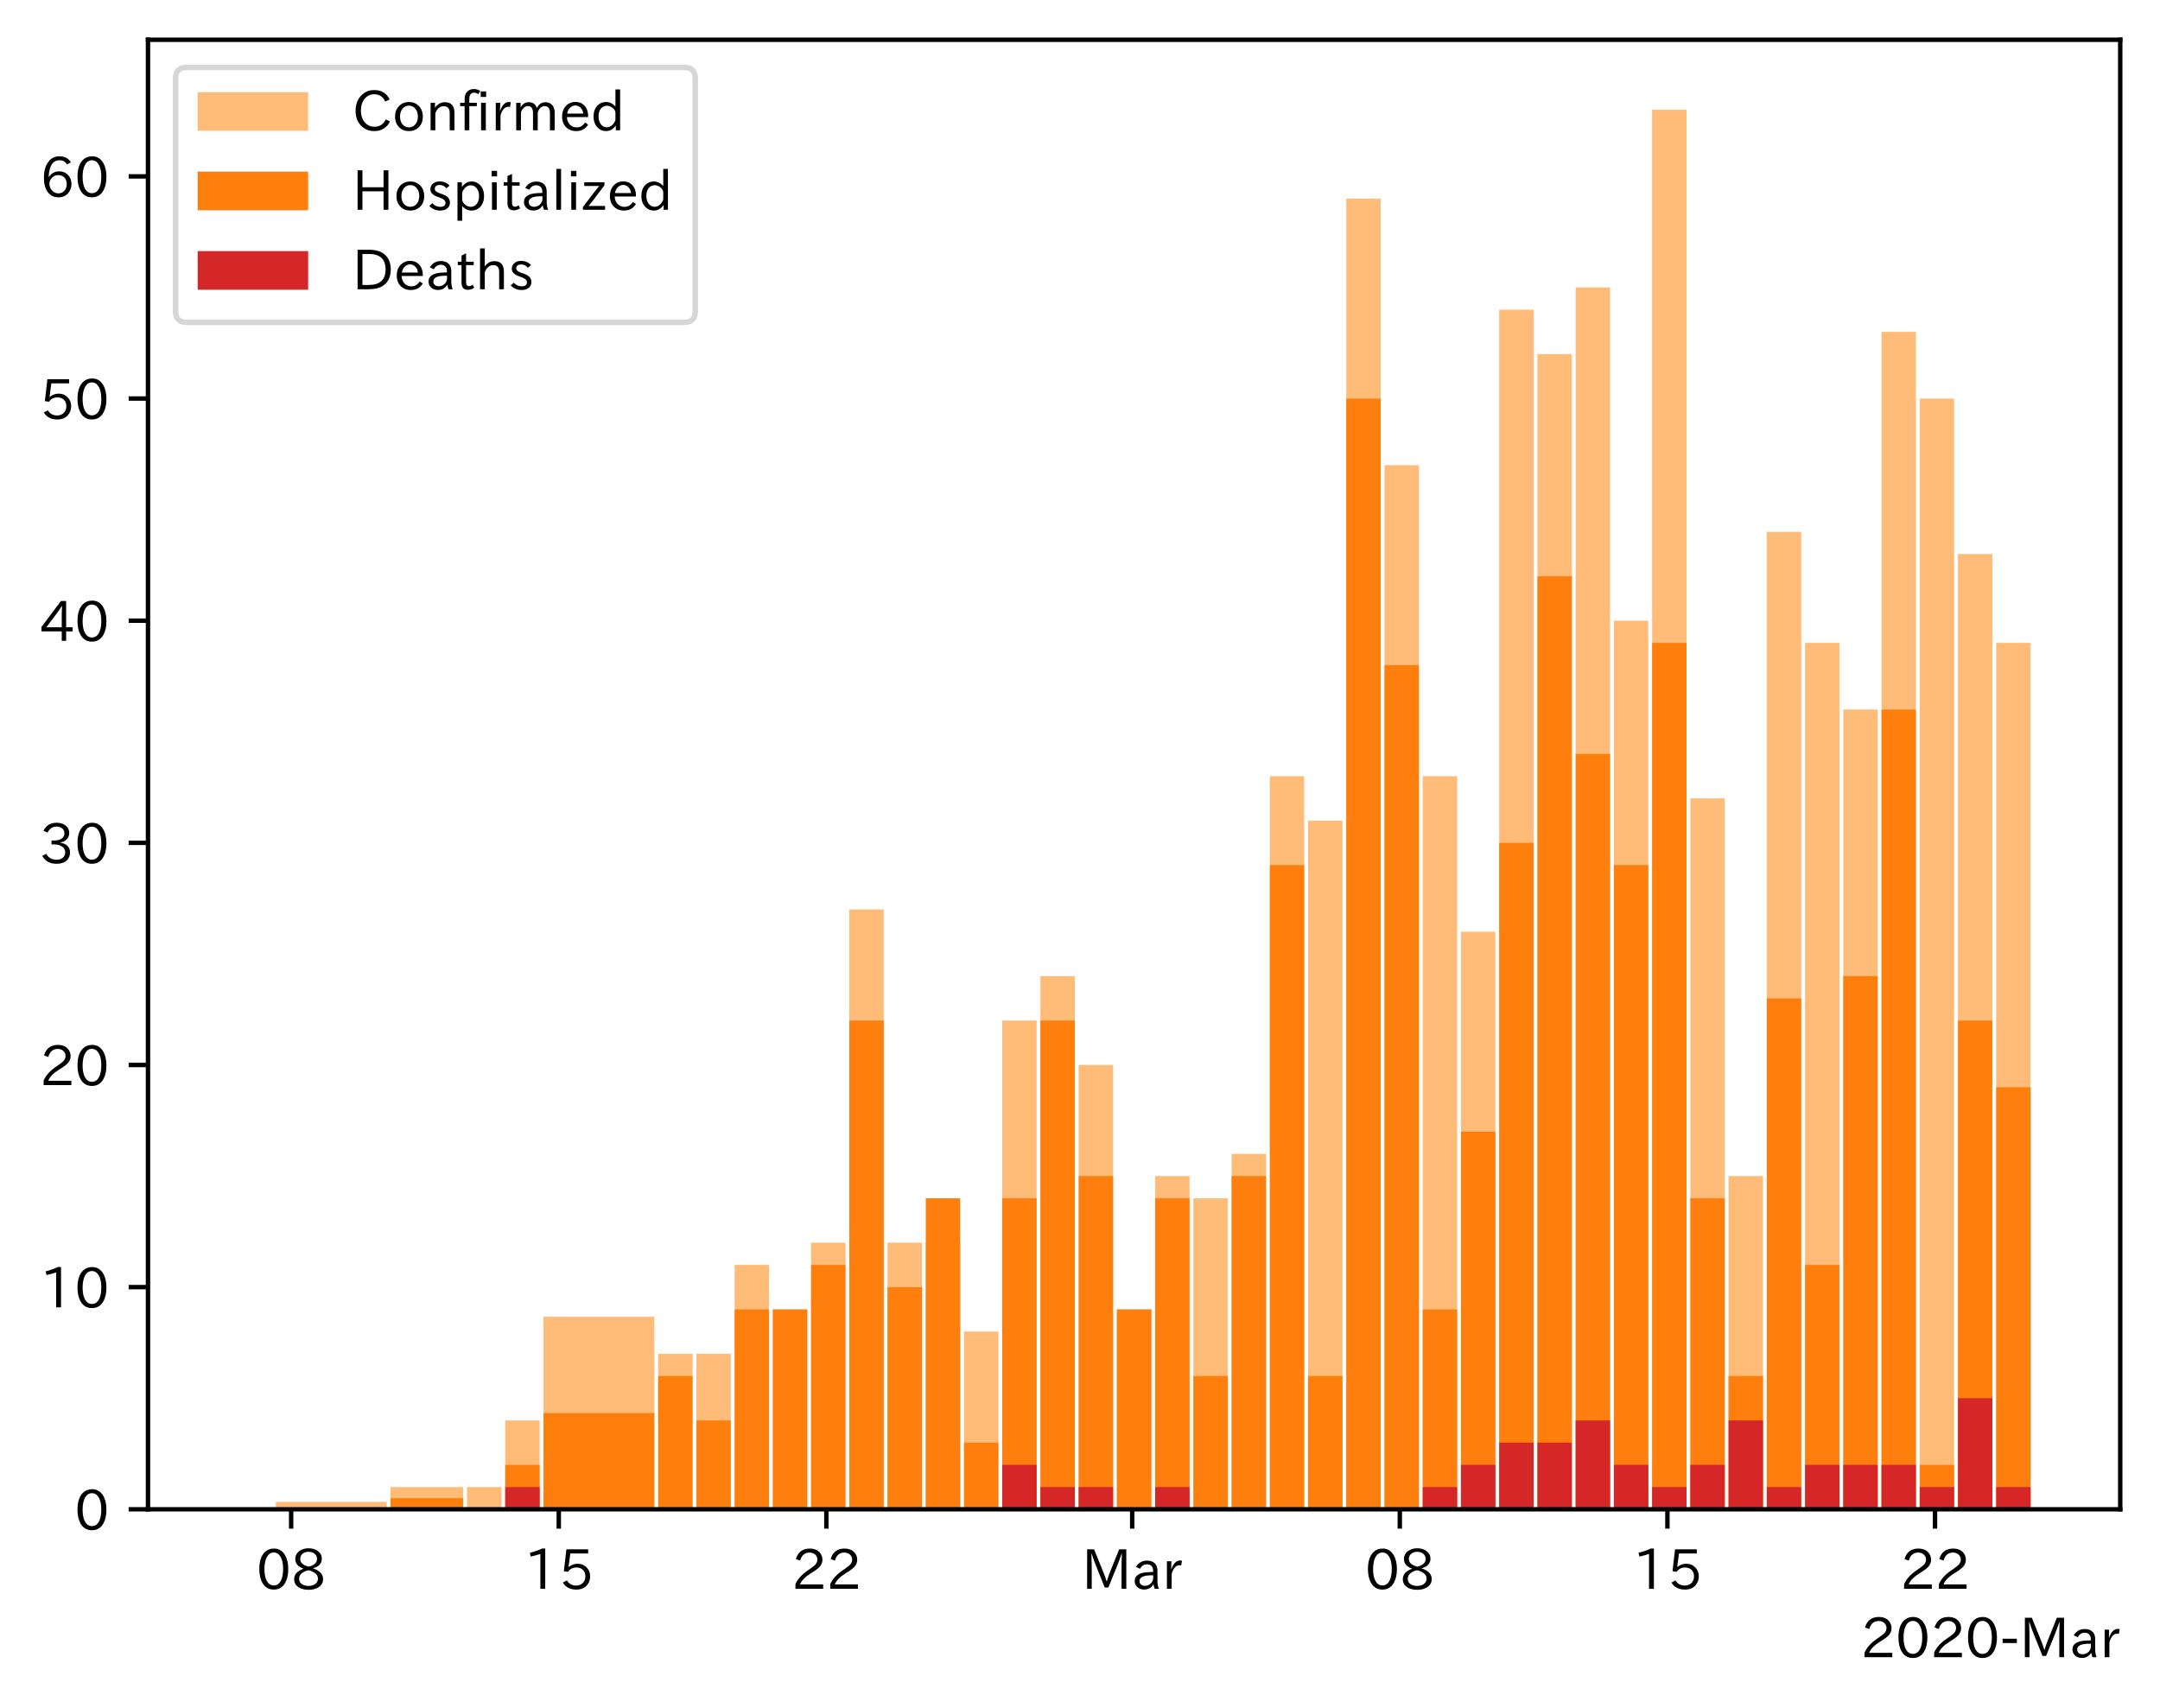 <?xml version="1.0" encoding="utf-8" standalone="no"?>
<!DOCTYPE svg PUBLIC "-//W3C//DTD SVG 1.1//EN"
  "http://www.w3.org/Graphics/SVG/1.1/DTD/svg11.dtd">
<!-- Created with matplotlib (https://matplotlib.org/) -->
<svg height="309.293pt" version="1.1" viewBox="0 0 391.117 309.293" width="391.117pt" xmlns="http://www.w3.org/2000/svg" xmlns:xlink="http://www.w3.org/1999/xlink">
 <defs>
  <style type="text/css">
*{stroke-linecap:butt;stroke-linejoin:round;}
  </style>
 </defs>
 <g id="figure_1">
  <g id="patch_1">
   <path d="M 0 309.293 
L 391.117 309.293 
L 391.117 0 
L 0 0 
z
" style="fill:#ffffff;"/>
  </g>
  <g id="axes_1">
   <g id="patch_2">
    <path d="M 26.797 273.312 
L 383.917 273.312 
L 383.917 7.2 
L 26.797 7.2 
z
" style="fill:#ffffff;"/>
   </g>
   <g id="patch_3">
    <path clip-path="url(#pd55770646f)" d="z
" style="fill:#ffbb78;"/>
   </g>
   <g id="patch_4">
    <path clip-path="url(#pd55770646f)" d="M 49.26 273.312 
L 43.03 273.312 
L 43.03 273.312 
L 49.26 273.312 
z
" style="fill:#ffbb78;"/>
   </g>
   <g id="patch_5">
    <path clip-path="url(#pd55770646f)" d="M 70.026 273.312 
L 49.952 273.312 
L 49.952 271.971 
L 70.026 271.971 
z
" style="fill:#ffbb78;"/>
   </g>
   <g id="patch_6">
    <path clip-path="url(#pd55770646f)" d="M 83.871 273.312 
L 70.719 273.312 
L 70.719 269.289 
L 83.871 269.289 
z
" style="fill:#ffbb78;"/>
   </g>
   <g id="patch_7">
    <path clip-path="url(#pd55770646f)" d="M 90.793 273.312 
L 84.563 273.312 
L 84.563 269.289 
L 90.793 269.289 
z
" style="fill:#ffbb78;"/>
   </g>
   <g id="patch_8">
    <path clip-path="url(#pd55770646f)" d="M 97.716 273.312 
L 91.486 273.312 
L 91.486 257.221 
L 97.716 257.221 
z
" style="fill:#ffbb78;"/>
   </g>
   <g id="patch_9">
    <path clip-path="url(#pd55770646f)" d="M 118.482 273.312 
L 98.408 273.312 
L 98.408 238.447 
L 118.482 238.447 
z
" style="fill:#ffbb78;"/>
   </g>
   <g id="patch_10">
    <path clip-path="url(#pd55770646f)" d="M 125.405 273.312 
L 119.175 273.312 
L 119.175 245.152 
L 125.405 245.152 
z
" style="fill:#ffbb78;"/>
   </g>
   <g id="patch_11">
    <path clip-path="url(#pd55770646f)" d="M 132.327 273.312 
L 126.097 273.312 
L 126.097 245.152 
L 132.327 245.152 
z
" style="fill:#ffbb78;"/>
   </g>
   <g id="patch_12">
    <path clip-path="url(#pd55770646f)" d="M 139.249 273.312 
L 133.019 273.312 
L 133.019 229.061 
L 139.249 229.061 
z
" style="fill:#ffbb78;"/>
   </g>
   <g id="patch_13">
    <path clip-path="url(#pd55770646f)" d="M 146.171 273.312 
L 139.941 273.312 
L 139.941 237.106 
L 146.171 237.106 
z
" style="fill:#ffbb78;"/>
   </g>
   <g id="patch_14">
    <path clip-path="url(#pd55770646f)" d="M 153.094 273.312 
L 146.864 273.312 
L 146.864 225.038 
L 153.094 225.038 
z
" style="fill:#ffbb78;"/>
   </g>
   <g id="patch_15">
    <path clip-path="url(#pd55770646f)" d="M 160.016 273.312 
L 153.786 273.312 
L 153.786 164.695 
L 160.016 164.695 
z
" style="fill:#ffbb78;"/>
   </g>
   <g id="patch_16">
    <path clip-path="url(#pd55770646f)" d="M 166.938 273.312 
L 160.708 273.312 
L 160.708 225.038 
L 166.938 225.038 
z
" style="fill:#ffbb78;"/>
   </g>
   <g id="patch_17">
    <path clip-path="url(#pd55770646f)" d="M 173.861 273.312 
L 167.63 273.312 
L 167.63 225.038 
L 173.861 225.038 
z
" style="fill:#ffbb78;"/>
   </g>
   <g id="patch_18">
    <path clip-path="url(#pd55770646f)" d="M 180.783 273.312 
L 174.553 273.312 
L 174.553 241.129 
L 180.783 241.129 
z
" style="fill:#ffbb78;"/>
   </g>
   <g id="patch_19">
    <path clip-path="url(#pd55770646f)" d="M 187.705 273.312 
L 181.475 273.312 
L 181.475 184.809 
L 187.705 184.809 
z
" style="fill:#ffbb78;"/>
   </g>
   <g id="patch_20">
    <path clip-path="url(#pd55770646f)" d="M 194.627 273.312 
L 188.397 273.312 
L 188.397 176.763 
L 194.627 176.763 
z
" style="fill:#ffbb78;"/>
   </g>
   <g id="patch_21">
    <path clip-path="url(#pd55770646f)" d="M 201.55 273.312 
L 195.32 273.312 
L 195.32 192.855 
L 201.55 192.855 
z
" style="fill:#ffbb78;"/>
   </g>
   <g id="patch_22">
    <path clip-path="url(#pd55770646f)" d="M 208.472 273.312 
L 202.242 273.312 
L 202.242 237.106 
L 208.472 237.106 
z
" style="fill:#ffbb78;"/>
   </g>
   <g id="patch_23">
    <path clip-path="url(#pd55770646f)" d="M 215.394 273.312 
L 209.164 273.312 
L 209.164 212.969 
L 215.394 212.969 
z
" style="fill:#ffbb78;"/>
   </g>
   <g id="patch_24">
    <path clip-path="url(#pd55770646f)" d="M 222.316 273.312 
L 216.086 273.312 
L 216.086 216.992 
L 222.316 216.992 
z
" style="fill:#ffbb78;"/>
   </g>
   <g id="patch_25">
    <path clip-path="url(#pd55770646f)" d="M 229.239 273.312 
L 223.009 273.312 
L 223.009 208.946 
L 229.239 208.946 
z
" style="fill:#ffbb78;"/>
   </g>
   <g id="patch_26">
    <path clip-path="url(#pd55770646f)" d="M 236.161 273.312 
L 229.931 273.312 
L 229.931 140.558 
L 236.161 140.558 
z
" style="fill:#ffbb78;"/>
   </g>
   <g id="patch_27">
    <path clip-path="url(#pd55770646f)" d="M 243.083 273.312 
L 236.853 273.312 
L 236.853 148.603 
L 243.083 148.603 
z
" style="fill:#ffbb78;"/>
   </g>
   <g id="patch_28">
    <path clip-path="url(#pd55770646f)" d="M 250.006 273.312 
L 243.775 273.312 
L 243.775 35.963 
L 250.006 35.963 
z
" style="fill:#ffbb78;"/>
   </g>
   <g id="patch_29">
    <path clip-path="url(#pd55770646f)" d="M 256.928 273.312 
L 250.698 273.312 
L 250.698 84.238 
L 256.928 84.238 
z
" style="fill:#ffbb78;"/>
   </g>
   <g id="patch_30">
    <path clip-path="url(#pd55770646f)" d="M 263.85 273.312 
L 257.62 273.312 
L 257.62 140.558 
L 263.85 140.558 
z
" style="fill:#ffbb78;"/>
   </g>
   <g id="patch_31">
    <path clip-path="url(#pd55770646f)" d="M 270.772 273.312 
L 264.542 273.312 
L 264.542 168.718 
L 270.772 168.718 
z
" style="fill:#ffbb78;"/>
   </g>
   <g id="patch_32">
    <path clip-path="url(#pd55770646f)" d="M 277.695 273.312 
L 271.465 273.312 
L 271.465 56.078 
L 277.695 56.078 
z
" style="fill:#ffbb78;"/>
   </g>
   <g id="patch_33">
    <path clip-path="url(#pd55770646f)" d="M 284.617 273.312 
L 278.387 273.312 
L 278.387 64.123 
L 284.617 64.123 
z
" style="fill:#ffbb78;"/>
   </g>
   <g id="patch_34">
    <path clip-path="url(#pd55770646f)" d="M 291.539 273.312 
L 285.309 273.312 
L 285.309 52.055 
L 291.539 52.055 
z
" style="fill:#ffbb78;"/>
   </g>
   <g id="patch_35">
    <path clip-path="url(#pd55770646f)" d="M 298.461 273.312 
L 292.231 273.312 
L 292.231 112.398 
L 298.461 112.398 
z
" style="fill:#ffbb78;"/>
   </g>
   <g id="patch_36">
    <path clip-path="url(#pd55770646f)" d="M 305.384 273.312 
L 299.154 273.312 
L 299.154 19.872 
L 305.384 19.872 
z
" style="fill:#ffbb78;"/>
   </g>
   <g id="patch_37">
    <path clip-path="url(#pd55770646f)" d="M 312.306 273.312 
L 306.076 273.312 
L 306.076 144.581 
L 312.306 144.581 
z
" style="fill:#ffbb78;"/>
   </g>
   <g id="patch_38">
    <path clip-path="url(#pd55770646f)" d="M 319.228 273.312 
L 312.998 273.312 
L 312.998 212.969 
L 319.228 212.969 
z
" style="fill:#ffbb78;"/>
   </g>
   <g id="patch_39">
    <path clip-path="url(#pd55770646f)" d="M 326.151 273.312 
L 319.92 273.312 
L 319.92 96.306 
L 326.151 96.306 
z
" style="fill:#ffbb78;"/>
   </g>
   <g id="patch_40">
    <path clip-path="url(#pd55770646f)" d="M 333.073 273.312 
L 326.843 273.312 
L 326.843 116.421 
L 333.073 116.421 
z
" style="fill:#ffbb78;"/>
   </g>
   <g id="patch_41">
    <path clip-path="url(#pd55770646f)" d="M 339.995 273.312 
L 333.765 273.312 
L 333.765 128.489 
L 339.995 128.489 
z
" style="fill:#ffbb78;"/>
   </g>
   <g id="patch_42">
    <path clip-path="url(#pd55770646f)" d="M 346.917 273.312 
L 340.687 273.312 
L 340.687 60.101 
L 346.917 60.101 
z
" style="fill:#ffbb78;"/>
   </g>
   <g id="patch_43">
    <path clip-path="url(#pd55770646f)" d="M 353.84 273.312 
L 347.61 273.312 
L 347.61 72.169 
L 353.84 72.169 
z
" style="fill:#ffbb78;"/>
   </g>
   <g id="patch_44">
    <path clip-path="url(#pd55770646f)" d="M 360.762 273.312 
L 354.532 273.312 
L 354.532 100.329 
L 360.762 100.329 
z
" style="fill:#ffbb78;"/>
   </g>
   <g id="patch_45">
    <path clip-path="url(#pd55770646f)" d="M 367.684 273.312 
L 361.454 273.312 
L 361.454 116.421 
L 367.684 116.421 
z
" style="fill:#ffbb78;"/>
   </g>
   <g id="patch_46">
    <path clip-path="url(#pd55770646f)" d="z
" style="fill:#ff7f0e;"/>
   </g>
   <g id="patch_47">
    <path clip-path="url(#pd55770646f)" d="z
" style="fill:#ff7f0e;"/>
   </g>
   <g id="patch_48">
    <path clip-path="url(#pd55770646f)" d="z
" style="fill:#ff7f0e;"/>
   </g>
   <g id="patch_49">
    <path clip-path="url(#pd55770646f)" d="M 83.871 273.312 
L 70.719 273.312 
L 70.719 271.301 
L 83.871 271.301 
z
" style="fill:#ff7f0e;"/>
   </g>
   <g id="patch_50">
    <path clip-path="url(#pd55770646f)" d="M 90.793 273.312 
L 84.563 273.312 
L 84.563 273.312 
L 90.793 273.312 
z
" style="fill:#ff7f0e;"/>
   </g>
   <g id="patch_51">
    <path clip-path="url(#pd55770646f)" d="M 97.716 273.312 
L 91.486 273.312 
L 91.486 265.266 
L 97.716 265.266 
z
" style="fill:#ff7f0e;"/>
   </g>
   <g id="patch_52">
    <path clip-path="url(#pd55770646f)" d="M 118.482 273.312 
L 98.408 273.312 
L 98.408 255.88 
L 118.482 255.88 
z
" style="fill:#ff7f0e;"/>
   </g>
   <g id="patch_53">
    <path clip-path="url(#pd55770646f)" d="M 125.405 273.312 
L 119.175 273.312 
L 119.175 249.175 
L 125.405 249.175 
z
" style="fill:#ff7f0e;"/>
   </g>
   <g id="patch_54">
    <path clip-path="url(#pd55770646f)" d="M 132.327 273.312 
L 126.097 273.312 
L 126.097 257.221 
L 132.327 257.221 
z
" style="fill:#ff7f0e;"/>
   </g>
   <g id="patch_55">
    <path clip-path="url(#pd55770646f)" d="M 139.249 273.312 
L 133.019 273.312 
L 133.019 237.106 
L 139.249 237.106 
z
" style="fill:#ff7f0e;"/>
   </g>
   <g id="patch_56">
    <path clip-path="url(#pd55770646f)" d="M 146.171 273.312 
L 139.941 273.312 
L 139.941 237.106 
L 146.171 237.106 
z
" style="fill:#ff7f0e;"/>
   </g>
   <g id="patch_57">
    <path clip-path="url(#pd55770646f)" d="M 153.094 273.312 
L 146.864 273.312 
L 146.864 229.061 
L 153.094 229.061 
z
" style="fill:#ff7f0e;"/>
   </g>
   <g id="patch_58">
    <path clip-path="url(#pd55770646f)" d="M 160.016 273.312 
L 153.786 273.312 
L 153.786 184.809 
L 160.016 184.809 
z
" style="fill:#ff7f0e;"/>
   </g>
   <g id="patch_59">
    <path clip-path="url(#pd55770646f)" d="M 166.938 273.312 
L 160.708 273.312 
L 160.708 233.083 
L 166.938 233.083 
z
" style="fill:#ff7f0e;"/>
   </g>
   <g id="patch_60">
    <path clip-path="url(#pd55770646f)" d="M 173.861 273.312 
L 167.63 273.312 
L 167.63 216.992 
L 173.861 216.992 
z
" style="fill:#ff7f0e;"/>
   </g>
   <g id="patch_61">
    <path clip-path="url(#pd55770646f)" d="M 180.783 273.312 
L 174.553 273.312 
L 174.553 261.243 
L 180.783 261.243 
z
" style="fill:#ff7f0e;"/>
   </g>
   <g id="patch_62">
    <path clip-path="url(#pd55770646f)" d="M 187.705 273.312 
L 181.475 273.312 
L 181.475 216.992 
L 187.705 216.992 
z
" style="fill:#ff7f0e;"/>
   </g>
   <g id="patch_63">
    <path clip-path="url(#pd55770646f)" d="M 194.627 273.312 
L 188.397 273.312 
L 188.397 184.809 
L 194.627 184.809 
z
" style="fill:#ff7f0e;"/>
   </g>
   <g id="patch_64">
    <path clip-path="url(#pd55770646f)" d="M 201.55 273.312 
L 195.32 273.312 
L 195.32 212.969 
L 201.55 212.969 
z
" style="fill:#ff7f0e;"/>
   </g>
   <g id="patch_65">
    <path clip-path="url(#pd55770646f)" d="M 208.472 273.312 
L 202.242 273.312 
L 202.242 237.106 
L 208.472 237.106 
z
" style="fill:#ff7f0e;"/>
   </g>
   <g id="patch_66">
    <path clip-path="url(#pd55770646f)" d="M 215.394 273.312 
L 209.164 273.312 
L 209.164 216.992 
L 215.394 216.992 
z
" style="fill:#ff7f0e;"/>
   </g>
   <g id="patch_67">
    <path clip-path="url(#pd55770646f)" d="M 222.316 273.312 
L 216.086 273.312 
L 216.086 249.175 
L 222.316 249.175 
z
" style="fill:#ff7f0e;"/>
   </g>
   <g id="patch_68">
    <path clip-path="url(#pd55770646f)" d="M 229.239 273.312 
L 223.009 273.312 
L 223.009 212.969 
L 229.239 212.969 
z
" style="fill:#ff7f0e;"/>
   </g>
   <g id="patch_69">
    <path clip-path="url(#pd55770646f)" d="M 236.161 273.312 
L 229.931 273.312 
L 229.931 156.649 
L 236.161 156.649 
z
" style="fill:#ff7f0e;"/>
   </g>
   <g id="patch_70">
    <path clip-path="url(#pd55770646f)" d="M 243.083 273.312 
L 236.853 273.312 
L 236.853 249.175 
L 243.083 249.175 
z
" style="fill:#ff7f0e;"/>
   </g>
   <g id="patch_71">
    <path clip-path="url(#pd55770646f)" d="M 250.006 273.312 
L 243.775 273.312 
L 243.775 72.169 
L 250.006 72.169 
z
" style="fill:#ff7f0e;"/>
   </g>
   <g id="patch_72">
    <path clip-path="url(#pd55770646f)" d="M 256.928 273.312 
L 250.698 273.312 
L 250.698 120.443 
L 256.928 120.443 
z
" style="fill:#ff7f0e;"/>
   </g>
   <g id="patch_73">
    <path clip-path="url(#pd55770646f)" d="M 263.85 273.312 
L 257.62 273.312 
L 257.62 237.106 
L 263.85 237.106 
z
" style="fill:#ff7f0e;"/>
   </g>
   <g id="patch_74">
    <path clip-path="url(#pd55770646f)" d="M 270.772 273.312 
L 264.542 273.312 
L 264.542 204.923 
L 270.772 204.923 
z
" style="fill:#ff7f0e;"/>
   </g>
   <g id="patch_75">
    <path clip-path="url(#pd55770646f)" d="M 277.695 273.312 
L 271.465 273.312 
L 271.465 152.626 
L 277.695 152.626 
z
" style="fill:#ff7f0e;"/>
   </g>
   <g id="patch_76">
    <path clip-path="url(#pd55770646f)" d="M 284.617 273.312 
L 278.387 273.312 
L 278.387 104.352 
L 284.617 104.352 
z
" style="fill:#ff7f0e;"/>
   </g>
   <g id="patch_77">
    <path clip-path="url(#pd55770646f)" d="M 291.539 273.312 
L 285.309 273.312 
L 285.309 136.535 
L 291.539 136.535 
z
" style="fill:#ff7f0e;"/>
   </g>
   <g id="patch_78">
    <path clip-path="url(#pd55770646f)" d="M 298.461 273.312 
L 292.231 273.312 
L 292.231 156.649 
L 298.461 156.649 
z
" style="fill:#ff7f0e;"/>
   </g>
   <g id="patch_79">
    <path clip-path="url(#pd55770646f)" d="M 305.384 273.312 
L 299.154 273.312 
L 299.154 116.421 
L 305.384 116.421 
z
" style="fill:#ff7f0e;"/>
   </g>
   <g id="patch_80">
    <path clip-path="url(#pd55770646f)" d="M 312.306 273.312 
L 306.076 273.312 
L 306.076 216.992 
L 312.306 216.992 
z
" style="fill:#ff7f0e;"/>
   </g>
   <g id="patch_81">
    <path clip-path="url(#pd55770646f)" d="M 319.228 273.312 
L 312.998 273.312 
L 312.998 249.175 
L 319.228 249.175 
z
" style="fill:#ff7f0e;"/>
   </g>
   <g id="patch_82">
    <path clip-path="url(#pd55770646f)" d="M 326.151 273.312 
L 319.92 273.312 
L 319.92 180.786 
L 326.151 180.786 
z
" style="fill:#ff7f0e;"/>
   </g>
   <g id="patch_83">
    <path clip-path="url(#pd55770646f)" d="M 333.073 273.312 
L 326.843 273.312 
L 326.843 229.061 
L 333.073 229.061 
z
" style="fill:#ff7f0e;"/>
   </g>
   <g id="patch_84">
    <path clip-path="url(#pd55770646f)" d="M 339.995 273.312 
L 333.765 273.312 
L 333.765 176.763 
L 339.995 176.763 
z
" style="fill:#ff7f0e;"/>
   </g>
   <g id="patch_85">
    <path clip-path="url(#pd55770646f)" d="M 346.917 273.312 
L 340.687 273.312 
L 340.687 128.489 
L 346.917 128.489 
z
" style="fill:#ff7f0e;"/>
   </g>
   <g id="patch_86">
    <path clip-path="url(#pd55770646f)" d="M 353.84 273.312 
L 347.61 273.312 
L 347.61 265.266 
L 353.84 265.266 
z
" style="fill:#ff7f0e;"/>
   </g>
   <g id="patch_87">
    <path clip-path="url(#pd55770646f)" d="M 360.762 273.312 
L 354.532 273.312 
L 354.532 184.809 
L 360.762 184.809 
z
" style="fill:#ff7f0e;"/>
   </g>
   <g id="patch_88">
    <path clip-path="url(#pd55770646f)" d="M 367.684 273.312 
L 361.454 273.312 
L 361.454 196.878 
L 367.684 196.878 
z
" style="fill:#ff7f0e;"/>
   </g>
   <g id="patch_89">
    <path clip-path="url(#pd55770646f)" d="z
" style="fill:#d62728;"/>
   </g>
   <g id="patch_90">
    <path clip-path="url(#pd55770646f)" d="M 49.26 273.312 
L 43.03 273.312 
L 43.03 273.312 
L 49.26 273.312 
z
" style="fill:#d62728;"/>
   </g>
   <g id="patch_91">
    <path clip-path="url(#pd55770646f)" d="M 70.026 273.312 
L 49.952 273.312 
L 49.952 273.312 
L 70.026 273.312 
z
" style="fill:#d62728;"/>
   </g>
   <g id="patch_92">
    <path clip-path="url(#pd55770646f)" d="M 83.871 273.312 
L 70.719 273.312 
L 70.719 273.312 
L 83.871 273.312 
z
" style="fill:#d62728;"/>
   </g>
   <g id="patch_93">
    <path clip-path="url(#pd55770646f)" d="M 90.793 273.312 
L 84.563 273.312 
L 84.563 273.312 
L 90.793 273.312 
z
" style="fill:#d62728;"/>
   </g>
   <g id="patch_94">
    <path clip-path="url(#pd55770646f)" d="M 97.716 273.312 
L 91.486 273.312 
L 91.486 269.289 
L 97.716 269.289 
z
" style="fill:#d62728;"/>
   </g>
   <g id="patch_95">
    <path clip-path="url(#pd55770646f)" d="M 118.482 273.312 
L 98.408 273.312 
L 98.408 273.312 
L 118.482 273.312 
z
" style="fill:#d62728;"/>
   </g>
   <g id="patch_96">
    <path clip-path="url(#pd55770646f)" d="M 125.405 273.312 
L 119.175 273.312 
L 119.175 273.312 
L 125.405 273.312 
z
" style="fill:#d62728;"/>
   </g>
   <g id="patch_97">
    <path clip-path="url(#pd55770646f)" d="M 132.327 273.312 
L 126.097 273.312 
L 126.097 273.312 
L 132.327 273.312 
z
" style="fill:#d62728;"/>
   </g>
   <g id="patch_98">
    <path clip-path="url(#pd55770646f)" d="M 139.249 273.312 
L 133.019 273.312 
L 133.019 273.312 
L 139.249 273.312 
z
" style="fill:#d62728;"/>
   </g>
   <g id="patch_99">
    <path clip-path="url(#pd55770646f)" d="M 146.171 273.312 
L 139.941 273.312 
L 139.941 273.312 
L 146.171 273.312 
z
" style="fill:#d62728;"/>
   </g>
   <g id="patch_100">
    <path clip-path="url(#pd55770646f)" d="M 153.094 273.312 
L 146.864 273.312 
L 146.864 273.312 
L 153.094 273.312 
z
" style="fill:#d62728;"/>
   </g>
   <g id="patch_101">
    <path clip-path="url(#pd55770646f)" d="M 160.016 273.312 
L 153.786 273.312 
L 153.786 273.312 
L 160.016 273.312 
z
" style="fill:#d62728;"/>
   </g>
   <g id="patch_102">
    <path clip-path="url(#pd55770646f)" d="M 166.938 273.312 
L 160.708 273.312 
L 160.708 273.312 
L 166.938 273.312 
z
" style="fill:#d62728;"/>
   </g>
   <g id="patch_103">
    <path clip-path="url(#pd55770646f)" d="M 173.861 273.312 
L 167.63 273.312 
L 167.63 273.312 
L 173.861 273.312 
z
" style="fill:#d62728;"/>
   </g>
   <g id="patch_104">
    <path clip-path="url(#pd55770646f)" d="M 180.783 273.312 
L 174.553 273.312 
L 174.553 273.312 
L 180.783 273.312 
z
" style="fill:#d62728;"/>
   </g>
   <g id="patch_105">
    <path clip-path="url(#pd55770646f)" d="M 187.705 273.312 
L 181.475 273.312 
L 181.475 265.266 
L 187.705 265.266 
z
" style="fill:#d62728;"/>
   </g>
   <g id="patch_106">
    <path clip-path="url(#pd55770646f)" d="M 194.627 273.312 
L 188.397 273.312 
L 188.397 269.289 
L 194.627 269.289 
z
" style="fill:#d62728;"/>
   </g>
   <g id="patch_107">
    <path clip-path="url(#pd55770646f)" d="M 201.55 273.312 
L 195.32 273.312 
L 195.32 269.289 
L 201.55 269.289 
z
" style="fill:#d62728;"/>
   </g>
   <g id="patch_108">
    <path clip-path="url(#pd55770646f)" d="M 208.472 273.312 
L 202.242 273.312 
L 202.242 273.312 
L 208.472 273.312 
z
" style="fill:#d62728;"/>
   </g>
   <g id="patch_109">
    <path clip-path="url(#pd55770646f)" d="M 215.394 273.312 
L 209.164 273.312 
L 209.164 269.289 
L 215.394 269.289 
z
" style="fill:#d62728;"/>
   </g>
   <g id="patch_110">
    <path clip-path="url(#pd55770646f)" d="M 222.316 273.312 
L 216.086 273.312 
L 216.086 273.312 
L 222.316 273.312 
z
" style="fill:#d62728;"/>
   </g>
   <g id="patch_111">
    <path clip-path="url(#pd55770646f)" d="M 229.239 273.312 
L 223.009 273.312 
L 223.009 273.312 
L 229.239 273.312 
z
" style="fill:#d62728;"/>
   </g>
   <g id="patch_112">
    <path clip-path="url(#pd55770646f)" d="M 236.161 273.312 
L 229.931 273.312 
L 229.931 273.312 
L 236.161 273.312 
z
" style="fill:#d62728;"/>
   </g>
   <g id="patch_113">
    <path clip-path="url(#pd55770646f)" d="M 243.083 273.312 
L 236.853 273.312 
L 236.853 273.312 
L 243.083 273.312 
z
" style="fill:#d62728;"/>
   </g>
   <g id="patch_114">
    <path clip-path="url(#pd55770646f)" d="M 250.006 273.312 
L 243.775 273.312 
L 243.775 273.312 
L 250.006 273.312 
z
" style="fill:#d62728;"/>
   </g>
   <g id="patch_115">
    <path clip-path="url(#pd55770646f)" d="M 256.928 273.312 
L 250.698 273.312 
L 250.698 273.312 
L 256.928 273.312 
z
" style="fill:#d62728;"/>
   </g>
   <g id="patch_116">
    <path clip-path="url(#pd55770646f)" d="M 263.85 273.312 
L 257.62 273.312 
L 257.62 269.289 
L 263.85 269.289 
z
" style="fill:#d62728;"/>
   </g>
   <g id="patch_117">
    <path clip-path="url(#pd55770646f)" d="M 270.772 273.312 
L 264.542 273.312 
L 264.542 265.266 
L 270.772 265.266 
z
" style="fill:#d62728;"/>
   </g>
   <g id="patch_118">
    <path clip-path="url(#pd55770646f)" d="M 277.695 273.312 
L 271.465 273.312 
L 271.465 261.243 
L 277.695 261.243 
z
" style="fill:#d62728;"/>
   </g>
   <g id="patch_119">
    <path clip-path="url(#pd55770646f)" d="M 284.617 273.312 
L 278.387 273.312 
L 278.387 261.243 
L 284.617 261.243 
z
" style="fill:#d62728;"/>
   </g>
   <g id="patch_120">
    <path clip-path="url(#pd55770646f)" d="M 291.539 273.312 
L 285.309 273.312 
L 285.309 257.221 
L 291.539 257.221 
z
" style="fill:#d62728;"/>
   </g>
   <g id="patch_121">
    <path clip-path="url(#pd55770646f)" d="M 298.461 273.312 
L 292.231 273.312 
L 292.231 265.266 
L 298.461 265.266 
z
" style="fill:#d62728;"/>
   </g>
   <g id="patch_122">
    <path clip-path="url(#pd55770646f)" d="M 305.384 273.312 
L 299.154 273.312 
L 299.154 269.289 
L 305.384 269.289 
z
" style="fill:#d62728;"/>
   </g>
   <g id="patch_123">
    <path clip-path="url(#pd55770646f)" d="M 312.306 273.312 
L 306.076 273.312 
L 306.076 265.266 
L 312.306 265.266 
z
" style="fill:#d62728;"/>
   </g>
   <g id="patch_124">
    <path clip-path="url(#pd55770646f)" d="M 319.228 273.312 
L 312.998 273.312 
L 312.998 257.221 
L 319.228 257.221 
z
" style="fill:#d62728;"/>
   </g>
   <g id="patch_125">
    <path clip-path="url(#pd55770646f)" d="M 326.151 273.312 
L 319.92 273.312 
L 319.92 269.289 
L 326.151 269.289 
z
" style="fill:#d62728;"/>
   </g>
   <g id="patch_126">
    <path clip-path="url(#pd55770646f)" d="M 333.073 273.312 
L 326.843 273.312 
L 326.843 265.266 
L 333.073 265.266 
z
" style="fill:#d62728;"/>
   </g>
   <g id="patch_127">
    <path clip-path="url(#pd55770646f)" d="M 339.995 273.312 
L 333.765 273.312 
L 333.765 265.266 
L 339.995 265.266 
z
" style="fill:#d62728;"/>
   </g>
   <g id="patch_128">
    <path clip-path="url(#pd55770646f)" d="M 346.917 273.312 
L 340.687 273.312 
L 340.687 265.266 
L 346.917 265.266 
z
" style="fill:#d62728;"/>
   </g>
   <g id="patch_129">
    <path clip-path="url(#pd55770646f)" d="M 353.84 273.312 
L 347.61 273.312 
L 347.61 269.289 
L 353.84 269.289 
z
" style="fill:#d62728;"/>
   </g>
   <g id="patch_130">
    <path clip-path="url(#pd55770646f)" d="M 360.762 273.312 
L 354.532 273.312 
L 354.532 253.198 
L 360.762 253.198 
z
" style="fill:#d62728;"/>
   </g>
   <g id="patch_131">
    <path clip-path="url(#pd55770646f)" d="M 367.684 273.312 
L 361.454 273.312 
L 361.454 269.289 
L 367.684 269.289 
z
" style="fill:#d62728;"/>
   </g>
   <g id="matplotlib.axis_1">
    <g id="xtick_1">
     <g id="line2d_1">
      <defs>
       <path d="M 0 0 
L 0 3.5 
" id="mfa63660c45" style="stroke:#000000;stroke-width:0.8;"/>
      </defs>
      <g>
       <use style="stroke:#000000;stroke-width:0.8;" x="52.721" xlink:href="#mfa63660c45" y="273.312"/>
      </g>
     </g>
     <g id="text_1">
      <!-- 08 -->
      <defs>
       <path d="M 31.844 73.828 
Q 45.016 73.828 52.094 61.625 
Q 57.719 51.953 57.719 36.625 
Q 57.719 21.438 52.094 11.578 
Q 45.125 -0.484 31.5 -0.484 
Q 17.922 -0.484 10.938 11.578 
Q 5.328 21.438 5.328 36.719 
Q 5.328 58.016 15.625 67.719 
Q 22.172 73.828 31.844 73.828 
z
M 31.5 66.656 
Q 23.688 66.656 19.188 58.734 
Q 14.594 50.734 14.594 36.625 
Q 14.594 22.75 19.094 14.797 
Q 23.641 6.984 31.5 6.984 
Q 40.922 6.984 45.453 18.016 
Q 48.438 25.344 48.438 37.109 
Q 48.438 50.875 43.844 58.734 
Q 39.203 66.656 31.5 66.656 
z
" id="IPAexGothic-48"/>
       <path d="M 39.703 37.891 
Q 57.812 31.734 57.812 18.703 
Q 57.812 8.453 48.438 3.078 
Q 41.609 -0.875 31.5 -0.875 
Q 21.344 -0.875 14.5 3.078 
Q 5.422 8.297 5.422 18.406 
Q 5.422 31.062 22.016 37.203 
L 22.016 37.5 
Q 7.516 42.719 7.516 54.828 
Q 7.516 64.062 15.328 69.625 
Q 21.969 74.312 31.547 74.312 
Q 42.234 74.312 48.922 68.797 
Q 55.516 63.578 55.516 55.719 
Q 55.516 42.281 39.703 38.188 
z
M 31.594 41.016 
Q 46.828 44.625 46.828 55.125 
Q 46.828 61.188 41.797 64.844 
Q 37.703 67.922 31.5 67.922 
Q 25.094 67.922 20.797 64.5 
Q 16.406 60.891 16.406 55.031 
Q 16.406 49.219 21.094 45.703 
Q 23.344 43.891 26.906 42.531 
Q 31 40.875 31.594 41.016 
z
M 30.906 34.516 
Q 14.406 30.172 14.406 19 
Q 14.406 12.109 20.516 8.688 
Q 25.094 6.109 31.391 6.109 
Q 40.234 6.109 45.016 10.891 
Q 48.531 14.406 48.531 19.531 
Q 48.531 24.906 43.656 28.906 
Q 40.766 31.156 36.719 32.812 
Q 31.984 34.719 30.906 34.516 
z
" id="IPAexGothic-56"/>
      </defs>
      <g transform="translate(46.422 287.803)scale(0.1 -0.1)">
       <use xlink:href="#IPAexGothic-48"/>
       <use x="62.988" xlink:href="#IPAexGothic-56"/>
      </g>
     </g>
    </g>
    <g id="xtick_2">
     <g id="line2d_2">
      <g>
       <use style="stroke:#000000;stroke-width:0.8;" x="101.177" xlink:href="#mfa63660c45" y="273.312"/>
      </g>
     </g>
     <g id="text_2">
      <!-- 15 -->
      <defs>
       <path d="M 38.484 0.984 
L 29.688 0.984 
L 29.688 64.109 
Q 21.438 61.281 12.312 59.328 
L 10.688 66.109 
Q 23.734 69.391 32.906 73.922 
L 38.484 73.922 
z
" id="IPAexGothic-49"/>
       <path d="M 18.406 40.672 
Q 25.531 46.297 33.938 46.297 
Q 44 46.297 50.641 39.5 
Q 56.844 33.016 56.844 23.391 
Q 56.844 14.656 51.516 8.016 
Q 44.828 -0.484 31.734 -0.484 
Q 14.984 -0.484 7.328 12.25 
L 14.656 16.062 
Q 20.453 6.781 31.453 6.781 
Q 38.531 6.781 43.266 11.188 
Q 48.141 15.828 48.141 23.484 
Q 48.141 30.719 43.844 35.016 
Q 39.359 39.5 32.125 39.5 
Q 21.969 39.5 16.75 31.688 
L 9.234 32.672 
L 13.812 72.406 
L 53.219 72.406 
L 53.219 64.891 
L 20.953 64.891 
L 17.719 40.672 
z
" id="IPAexGothic-53"/>
      </defs>
      <g transform="translate(94.878 287.803)scale(0.1 -0.1)">
       <use xlink:href="#IPAexGothic-49"/>
       <use x="62.988" xlink:href="#IPAexGothic-53"/>
      </g>
     </g>
    </g>
    <g id="xtick_3">
     <g id="line2d_3">
      <g>
       <use style="stroke:#000000;stroke-width:0.8;" x="149.633" xlink:href="#mfa63660c45" y="273.312"/>
      </g>
     </g>
     <g id="text_3">
      <!-- 22 -->
      <defs>
       <path d="M 57.172 0.984 
L 6.984 0.984 
L 6.984 9.281 
Q 12.891 23.047 29.594 34.422 
L 32.375 36.281 
Q 40.922 42.141 43.609 45.406 
Q 46.688 49.266 46.688 53.812 
Q 46.688 58.938 43.062 62.547 
Q 39.062 66.547 32.562 66.547 
Q 19.531 66.547 15.484 52 
L 7.766 54.781 
Q 13.328 73.828 33.062 73.828 
Q 43.844 73.828 50.25 67.438 
Q 55.859 61.672 55.859 53.516 
Q 55.859 47.469 52.25 42.531 
Q 48.922 37.75 36.969 30.281 
L 34.859 29 
Q 19.625 19.578 15.281 8.891 
L 57.172 8.891 
z
" id="IPAexGothic-50"/>
      </defs>
      <g transform="translate(143.334 287.803)scale(0.1 -0.1)">
       <use xlink:href="#IPAexGothic-50"/>
       <use x="62.988" xlink:href="#IPAexGothic-50"/>
      </g>
     </g>
    </g>
    <g id="xtick_4">
     <g id="line2d_4">
      <g>
       <use style="stroke:#000000;stroke-width:0.8;" x="205.011" xlink:href="#mfa63660c45" y="273.312"/>
      </g>
     </g>
     <g id="text_4">
      <!-- Mar -->
      <defs>
       <path d="M 80.422 0.984 
L 71.828 0.984 
L 71.828 39.594 
Q 71.828 51.266 72.406 64.594 
L 72.016 64.594 
Q 68.062 53.266 63.531 41.797 
L 47.906 3.266 
L 41.406 3.266 
L 25.641 42.578 
Q 20.75 54.781 17.625 64.703 
L 17.234 64.703 
Q 17.828 48.922 17.828 39.891 
L 17.828 0.984 
L 9.516 0.984 
L 9.516 72.406 
L 22.125 72.406 
L 39.109 30.375 
Q 42.141 23 44.828 14.156 
L 45.125 14.156 
Q 47.312 22.125 50.531 30.172 
L 67.438 72.406 
L 80.422 72.406 
z
" id="IPAexGothic-77"/>
       <path d="M 49.312 0.984 
L 41.75 0.984 
Q 39.984 4.734 39.547 8.688 
L 39.203 8.688 
Q 33.547 -0.391 22.312 -0.391 
Q 14.594 -0.391 9.719 4.5 
Q 5.422 8.797 5.422 14.984 
Q 5.422 30.422 32.031 31.203 
L 38.719 31.391 
L 38.719 33.984 
Q 38.719 39.203 35.75 42.188 
Q 32.625 45.312 27.734 45.312 
Q 19.344 45.312 15.141 37.156 
L 7.719 40.578 
Q 14.656 52 27.938 52 
Q 37.109 52 42.047 46.875 
Q 46.625 42.281 46.625 33.891 
L 46.625 15.578 
Q 46.625 6.25 49.312 0.984 
z
M 38.922 25.391 
L 33.453 25.297 
Q 14.109 24.859 14.109 14.891 
Q 14.109 11.375 16.406 9.078 
Q 19.234 6.297 23.828 6.297 
Q 30.219 6.297 34.906 10.984 
Q 38.922 15.141 38.922 21 
z
" id="IPAexGothic-97"/>
       <path d="M 36.078 51.812 
L 34.578 43.266 
Q 32.906 43.609 31.594 43.609 
Q 25.828 43.609 22.078 38.188 
Q 17.391 31.344 17.391 26.172 
L 17.391 0.984 
L 8.797 0.984 
L 8.797 50.781 
L 16.891 50.781 
L 16.5 35.984 
L 16.703 35.984 
Q 22.219 52.203 32.766 52.203 
Q 34.469 52.203 36.078 51.812 
z
" id="IPAexGothic-114"/>
      </defs>
      <g transform="translate(195.901 287.803)scale(0.1 -0.1)">
       <use xlink:href="#IPAexGothic-77"/>
       <use x="90.186" xlink:href="#IPAexGothic-97"/>
       <use x="145.166" xlink:href="#IPAexGothic-114"/>
      </g>
     </g>
    </g>
    <g id="xtick_5">
     <g id="line2d_5">
      <g>
       <use style="stroke:#000000;stroke-width:0.8;" x="253.467" xlink:href="#mfa63660c45" y="273.312"/>
      </g>
     </g>
     <g id="text_5">
      <!-- 08 -->
      <g transform="translate(247.168 287.803)scale(0.1 -0.1)">
       <use xlink:href="#IPAexGothic-48"/>
       <use x="62.988" xlink:href="#IPAexGothic-56"/>
      </g>
     </g>
    </g>
    <g id="xtick_6">
     <g id="line2d_6">
      <g>
       <use style="stroke:#000000;stroke-width:0.8;" x="301.923" xlink:href="#mfa63660c45" y="273.312"/>
      </g>
     </g>
     <g id="text_6">
      <!-- 15 -->
      <g transform="translate(295.624 287.803)scale(0.1 -0.1)">
       <use xlink:href="#IPAexGothic-49"/>
       <use x="62.988" xlink:href="#IPAexGothic-53"/>
      </g>
     </g>
    </g>
    <g id="xtick_7">
     <g id="line2d_7">
      <g>
       <use style="stroke:#000000;stroke-width:0.8;" x="350.378" xlink:href="#mfa63660c45" y="273.312"/>
      </g>
     </g>
     <g id="text_7">
      <!-- 22 -->
      <g transform="translate(344.08 287.803)scale(0.1 -0.1)">
       <use xlink:href="#IPAexGothic-50"/>
       <use x="62.988" xlink:href="#IPAexGothic-50"/>
      </g>
     </g>
    </g>
    <g id="text_8">
     <!-- 2020-Mar -->
     <defs>
      <path d="M 30.766 26.609 
L 4.984 26.609 
L 4.984 34.422 
L 30.766 34.422 
z
" id="IPAexGothic-45"/>
     </defs>
     <g transform="translate(336.925 300.193)scale(0.1 -0.1)">
      <use xlink:href="#IPAexGothic-50"/>
      <use x="62.988" xlink:href="#IPAexGothic-48"/>
      <use x="125.977" xlink:href="#IPAexGothic-50"/>
      <use x="188.965" xlink:href="#IPAexGothic-48"/>
      <use x="251.953" xlink:href="#IPAexGothic-45"/>
      <use x="287.744" xlink:href="#IPAexGothic-77"/>
      <use x="377.93" xlink:href="#IPAexGothic-97"/>
      <use x="432.91" xlink:href="#IPAexGothic-114"/>
     </g>
    </g>
   </g>
   <g id="matplotlib.axis_2">
    <g id="ytick_1">
     <g id="line2d_8">
      <defs>
       <path d="M 0 0 
L -3.5 0 
" id="m39a430881a" style="stroke:#000000;stroke-width:0.8;"/>
      </defs>
      <g>
       <use style="stroke:#000000;stroke-width:0.8;" x="26.797" xlink:href="#m39a430881a" y="273.312"/>
      </g>
     </g>
     <g id="text_9">
      <!-- 0 -->
      <g transform="translate(13.498 277.057)scale(0.1 -0.1)">
       <use xlink:href="#IPAexGothic-48"/>
      </g>
     </g>
    </g>
    <g id="ytick_2">
     <g id="line2d_9">
      <g>
       <use style="stroke:#000000;stroke-width:0.8;" x="26.797" xlink:href="#m39a430881a" y="233.083"/>
      </g>
     </g>
     <g id="text_10">
      <!-- 10 -->
      <g transform="translate(7.2 236.829)scale(0.1 -0.1)">
       <use xlink:href="#IPAexGothic-49"/>
       <use x="62.988" xlink:href="#IPAexGothic-48"/>
      </g>
     </g>
    </g>
    <g id="ytick_3">
     <g id="line2d_10">
      <g>
       <use style="stroke:#000000;stroke-width:0.8;" x="26.797" xlink:href="#m39a430881a" y="192.855"/>
      </g>
     </g>
     <g id="text_11">
      <!-- 20 -->
      <g transform="translate(7.2 196.6)scale(0.1 -0.1)">
       <use xlink:href="#IPAexGothic-50"/>
       <use x="62.988" xlink:href="#IPAexGothic-48"/>
      </g>
     </g>
    </g>
    <g id="ytick_4">
     <g id="line2d_11">
      <g>
       <use style="stroke:#000000;stroke-width:0.8;" x="26.797" xlink:href="#m39a430881a" y="152.626"/>
      </g>
     </g>
     <g id="text_12">
      <!-- 30 -->
      <defs>
       <path d="M 37.203 37.797 
Q 54.781 34.625 54.781 19.969 
Q 54.781 11.188 48.875 5.562 
Q 42.328 -0.484 30.375 -0.484 
Q 12.453 -0.484 4.5 13.766 
L 11.812 17.672 
Q 17.328 6.891 30.281 6.891 
Q 37.891 6.891 42.094 10.797 
Q 46.094 14.5 46.094 20.172 
Q 46.094 26.859 40.094 30.906 
Q 34.625 34.578 25.688 34.578 
L 21.297 34.578 
L 21.297 41.703 
L 25.875 41.703 
Q 34.859 41.703 39.594 45.125 
Q 44.672 48.734 44.672 54.828 
Q 44.672 61.469 38.969 64.656 
Q 35.297 66.844 30.172 66.844 
Q 19.344 66.844 14.109 55.906 
L 6.781 59.422 
Q 14.016 73.828 30.281 73.828 
Q 40.578 73.828 46.969 68.656 
Q 53.375 63.578 53.375 55.219 
Q 53.375 47.312 47.172 42.281 
Q 43.172 39.062 37.203 38.188 
z
" id="IPAexGothic-51"/>
      </defs>
      <g transform="translate(7.2 156.372)scale(0.1 -0.1)">
       <use xlink:href="#IPAexGothic-51"/>
       <use x="62.988" xlink:href="#IPAexGothic-48"/>
      </g>
     </g>
    </g>
    <g id="ytick_5">
     <g id="line2d_12">
      <g>
       <use style="stroke:#000000;stroke-width:0.8;" x="26.797" xlink:href="#m39a430881a" y="112.398"/>
      </g>
     </g>
     <g id="text_13">
      <!-- 40 -->
      <defs>
       <path d="M 59.578 18.109 
L 47.797 18.109 
L 47.797 0.984 
L 39.797 0.984 
L 39.797 18.109 
L 3.078 18.109 
L 3.078 26.125 
L 38.375 73.094 
L 47.797 73.094 
L 47.797 25.531 
L 59.578 25.531 
z
M 40.281 64.203 
L 39.984 64.203 
Q 35.594 57.125 31.297 51.312 
L 11.859 25.531 
L 39.797 25.531 
L 39.797 49.125 
Q 39.797 54.391 40.281 64.203 
z
" id="IPAexGothic-52"/>
      </defs>
      <g transform="translate(7.2 116.143)scale(0.1 -0.1)">
       <use xlink:href="#IPAexGothic-52"/>
       <use x="62.988" xlink:href="#IPAexGothic-48"/>
      </g>
     </g>
    </g>
    <g id="ytick_6">
     <g id="line2d_13">
      <g>
       <use style="stroke:#000000;stroke-width:0.8;" x="26.797" xlink:href="#m39a430881a" y="72.169"/>
      </g>
     </g>
     <g id="text_14">
      <!-- 50 -->
      <g transform="translate(7.2 75.914)scale(0.1 -0.1)">
       <use xlink:href="#IPAexGothic-53"/>
       <use x="62.988" xlink:href="#IPAexGothic-48"/>
      </g>
     </g>
    </g>
    <g id="ytick_7">
     <g id="line2d_14">
      <g>
       <use style="stroke:#000000;stroke-width:0.8;" x="26.797" xlink:href="#m39a430881a" y="31.941"/>
      </g>
     </g>
     <g id="text_15">
      <!-- 60 -->
      <defs>
       <path d="M 16.5 36.375 
Q 23.578 46.578 34.906 46.578 
Q 45.406 46.578 51.812 39.266 
Q 57.422 32.906 57.422 23.781 
Q 57.422 13.812 51.125 6.781 
Q 44.578 -0.484 34.031 -0.484 
Q 21.484 -0.484 14.406 9.078 
Q 7.516 18.406 7.516 34.812 
Q 7.516 53.516 15.828 64.203 
Q 23.344 73.828 35.5 73.828 
Q 49.859 73.828 56.391 62.891 
L 49.219 58.984 
Q 45.219 66.656 35.938 66.656 
Q 17.484 66.656 16.109 36.375 
z
M 33.453 39.797 
Q 26.312 39.797 21.625 34.469 
Q 17.438 29.688 17.438 24.078 
Q 17.438 18.062 21.141 13.188 
Q 26.125 6.688 33.734 6.688 
Q 41.703 6.688 45.953 13.188 
Q 48.828 17.625 48.828 23.484 
Q 48.828 30.375 45.016 34.812 
Q 40.625 39.797 33.453 39.797 
z
" id="IPAexGothic-54"/>
      </defs>
      <g transform="translate(7.2 35.686)scale(0.1 -0.1)">
       <use xlink:href="#IPAexGothic-54"/>
       <use x="62.988" xlink:href="#IPAexGothic-48"/>
      </g>
     </g>
    </g>
   </g>
   <g id="patch_132">
    <path d="M 26.797 273.312 
L 26.797 7.2 
" style="fill:none;stroke:#000000;stroke-linecap:square;stroke-linejoin:miter;stroke-width:0.8;"/>
   </g>
   <g id="patch_133">
    <path d="M 383.917 273.312 
L 383.917 7.2 
" style="fill:none;stroke:#000000;stroke-linecap:square;stroke-linejoin:miter;stroke-width:0.8;"/>
   </g>
   <g id="patch_134">
    <path d="M 26.797 273.312 
L 383.917 273.312 
" style="fill:none;stroke:#000000;stroke-linecap:square;stroke-linejoin:miter;stroke-width:0.8;"/>
   </g>
   <g id="patch_135">
    <path d="M 26.797 7.2 
L 383.917 7.2 
" style="fill:none;stroke:#000000;stroke-linecap:square;stroke-linejoin:miter;stroke-width:0.8;"/>
   </g>
   <g id="legend_1">
    <g id="patch_136">
     <path d="M 33.797 58.372 
L 123.889 58.372 
Q 125.889 58.372 125.889 56.372 
L 125.889 14.2 
Q 125.889 12.2 123.889 12.2 
L 33.797 12.2 
Q 31.797 12.2 31.797 14.2 
L 31.797 56.372 
Q 31.797 58.372 33.797 58.372 
z
" style="fill:#ffffff;opacity:0.8;stroke:#cccccc;stroke-linejoin:miter;"/>
    </g>
    <g id="patch_137">
     <path d="M 35.797 23.691 
L 55.797 23.691 
L 55.797 16.691 
L 35.797 16.691 
z
" style="fill:#ffbb78;"/>
    </g>
    <g id="text_16">
     <!-- Confirmed -->
     <defs>
      <path d="M 68.016 17 
Q 65.328 10.844 60.297 6.688 
Q 51.766 -0.484 39.984 -0.484 
Q 24.812 -0.484 14.984 10.203 
Q 5.906 20.219 5.906 36.422 
Q 5.906 53.219 15.828 63.719 
Q 25.297 73.828 39.594 73.828 
Q 59.578 73.828 67.531 56.688 
L 59.516 52.984 
Q 53.516 66.219 39.703 66.219 
Q 29.547 66.219 22.703 58.5 
Q 15.531 50.25 15.531 36.281 
Q 15.531 24.219 21.625 16.5 
Q 28.766 7.375 40.047 7.375 
Q 54 7.375 60.594 20.609 
z
" id="IPAexGothic-67"/>
      <path d="M 29.984 52.203 
Q 40.531 52.203 47.75 45.125 
Q 55.172 37.703 55.172 25.594 
Q 55.172 13.875 47.906 6.594 
Q 40.766 -0.484 29.984 -0.484 
Q 19.188 -0.484 12.203 6.5 
Q 4.891 13.766 4.891 25.875 
Q 4.891 37.703 12.312 45.125 
Q 19.391 52.203 29.984 52.203 
z
M 29.984 45.609 
Q 23.734 45.609 19.391 41.109 
Q 13.875 35.594 13.875 25.781 
Q 13.875 16.109 19.281 10.688 
Q 23.688 6.297 29.984 6.297 
Q 36.422 6.297 40.766 10.797 
Q 46.188 16.219 46.188 26.125 
Q 46.188 35.453 40.672 41.109 
Q 36.188 45.609 29.984 45.609 
z
" id="IPAexGothic-111"/>
      <path d="M 52 0.984 
L 43.406 0.984 
L 43.406 31.891 
Q 43.406 44.578 32.906 44.578 
Q 22.312 44.578 17.391 31.891 
L 17.391 0.984 
L 8.797 0.984 
L 8.797 50.781 
L 16.797 50.781 
L 16.797 41.797 
Q 23.828 51.812 34.719 51.812 
Q 52 51.812 52 32.375 
z
" id="IPAexGothic-110"/>
      <path d="M 38.375 72.219 
L 34.812 66.312 
Q 31.109 69.094 27.203 69.094 
Q 18.5 69.094 18.5 57.375 
L 18.5 50.781 
L 32.078 50.781 
L 32.078 44.672 
L 18.5 44.672 
L 18.5 0.984 
L 10.016 0.984 
L 10.016 44.672 
L 1.906 44.672 
L 1.906 50.781 
L 10.016 50.781 
L 10.016 57.172 
Q 10.016 65.438 13.922 70.062 
Q 18.75 75.688 26.703 75.688 
Q 33.062 75.688 38.375 72.219 
z
" id="IPAexGothic-102"/>
      <path d="M 18.406 61.375 
L 8.594 61.375 
L 8.594 71.391 
L 18.406 71.391 
z
M 17.781 0.984 
L 9.188 0.984 
L 9.188 50.781 
L 17.781 50.781 
z
" id="IPAexGothic-105"/>
      <path d="M 78.469 0.984 
L 69.875 0.984 
L 69.875 32.172 
Q 69.875 44.828 60.109 44.828 
Q 55.469 44.828 51.609 40.531 
Q 48.875 37.453 47.797 32.859 
L 47.797 0.984 
L 39.203 0.984 
L 39.203 32.281 
Q 39.203 44.828 29.984 44.828 
Q 25.094 44.828 21.391 40.531 
Q 17.391 36.031 17.391 31.891 
L 17.391 0.984 
L 8.797 0.984 
L 8.797 50.781 
L 16.797 50.781 
L 16.797 42.188 
Q 21.734 51.812 31.688 51.812 
Q 42.578 51.812 46.188 41.359 
Q 51.609 51.812 61.766 51.812 
Q 69.969 51.812 74.562 46 
Q 78.469 41.219 78.469 32.375 
z
" id="IPAexGothic-109"/>
      <path d="M 13.484 24.906 
Q 13.922 16.266 18.891 11.281 
Q 23.969 6.203 31.203 6.203 
Q 40.719 6.203 46.297 15.094 
L 51.906 11.375 
Q 44.828 -0.484 30.172 -0.484 
Q 19.094 -0.484 11.969 6.594 
Q 4.781 13.812 4.781 25.641 
Q 4.781 38.188 12.312 45.703 
Q 19 52.391 29 52.391 
Q 38.422 52.391 44.781 46.188 
Q 51.906 38.969 51.906 26.906 
L 51.906 24.906 
z
M 43.062 31.203 
Q 42.328 37.984 38.281 41.891 
Q 34.281 45.906 28.812 45.906 
Q 22.469 45.906 17.969 40.484 
Q 14.891 36.812 13.969 31.203 
z
" id="IPAexGothic-101"/>
      <path d="M 52.984 0.984 
L 45.172 0.984 
L 45.172 9.672 
Q 38.141 -0.484 27.391 -0.484 
Q 18.453 -0.484 12.312 5.812 
Q 4.891 13.188 4.891 25.984 
Q 4.891 38.531 12.062 45.906 
Q 18.266 52.203 27.391 52.203 
Q 37.25 52.203 44.484 43.891 
L 44.484 74.906 
L 52.984 74.906 
z
M 44.484 20.359 
L 44.484 32.766 
Q 44.484 37.703 38.375 42.281 
Q 34.078 45.406 28.953 45.406 
Q 23.188 45.406 19.188 41.406 
Q 13.875 36.078 13.875 26.219 
Q 13.875 17.328 18.266 11.719 
Q 22.516 6.391 28.859 6.391 
Q 36.281 6.391 41.5 13.672 
Q 44.484 17.719 44.484 20.359 
z
" id="IPAexGothic-100"/>
     </defs>
     <g transform="translate(63.797 23.691)scale(0.1 -0.1)">
      <use xlink:href="#IPAexGothic-67"/>
      <use x="72.51" xlink:href="#IPAexGothic-111"/>
      <use x="132.91" xlink:href="#IPAexGothic-110"/>
      <use x="193.311" xlink:href="#IPAexGothic-102"/>
      <use x="223.926" xlink:href="#IPAexGothic-105"/>
      <use x="250.928" xlink:href="#IPAexGothic-114"/>
      <use x="287.939" xlink:href="#IPAexGothic-109"/>
      <use x="375.049" xlink:href="#IPAexGothic-101"/>
      <use x="431.934" xlink:href="#IPAexGothic-100"/>
     </g>
    </g>
    <g id="patch_138">
     <path d="M 35.797 38.081 
L 55.797 38.081 
L 55.797 31.081 
L 35.797 31.081 
z
" style="fill:#ff7f0e;"/>
    </g>
    <g id="text_17">
     <!-- Hospitalized -->
     <defs>
      <path d="M 65.328 0.984 
L 56.547 0.984 
L 56.547 34.375 
L 18.312 34.375 
L 18.312 0.984 
L 9.516 0.984 
L 9.516 72.406 
L 18.312 72.406 
L 18.312 41.703 
L 56.547 41.703 
L 56.547 72.406 
L 65.328 72.406 
z
" id="IPAexGothic-72"/>
      <path d="M 34.906 39.797 
Q 30.281 45.797 23.188 45.797 
Q 13.922 45.797 13.922 38.672 
Q 13.922 33.641 23.922 30.375 
L 27.203 29.297 
Q 41.406 24.656 41.406 13.969 
Q 41.406 6.781 35.5 2.688 
Q 30.812 -0.484 23.391 -0.484 
Q 11.969 -0.484 4 7.859 
L 9.422 12.797 
Q 15.578 6.203 23.688 6.203 
Q 33.297 6.203 33.297 13.672 
Q 33.297 19.344 22.703 23.094 
L 19.281 24.266 
Q 5.906 28.953 5.906 37.984 
Q 5.906 43.703 9.812 47.609 
Q 14.5 52.297 22.703 52.297 
Q 33.688 52.297 40.719 44.672 
z
" id="IPAexGothic-115"/>
      <path d="M 16.797 42 
Q 23.828 52.203 34.469 52.203 
Q 43.266 52.203 49.562 45.906 
Q 56.891 38.578 56.891 25.688 
Q 56.891 13.141 49.656 5.812 
Q 43.359 -0.484 34.375 -0.484 
Q 24.516 -0.484 17.281 7.766 
L 17.281 -19 
L 8.797 -19 
L 8.797 50.781 
L 16.797 50.781 
z
M 17.281 30.469 
L 17.281 20.172 
Q 17.281 14.016 23.688 9.375 
Q 27.984 6.297 32.906 6.297 
Q 38.578 6.297 42.578 10.297 
Q 47.906 15.578 47.906 25.484 
Q 47.906 34.375 43.5 39.984 
Q 39.109 45.312 32.812 45.312 
Q 25.875 45.312 20.906 38.812 
Q 17.281 34.125 17.281 30.469 
z
" id="IPAexGothic-112"/>
      <path d="M 33.203 3.766 
Q 27.641 -0.094 21.828 -0.094 
Q 10.203 -0.094 10.203 12.984 
L 10.203 44.672 
L 3.422 44.672 
L 3.422 50.781 
L 10.203 50.781 
L 10.203 61.969 
L 18.406 66.062 
L 18.406 50.781 
L 32.234 50.781 
L 32.234 44.672 
L 18.406 44.672 
L 18.406 14.156 
Q 18.406 6.5 23.641 6.5 
Q 27.156 6.5 30.328 9.188 
z
" id="IPAexGothic-116"/>
      <path d="M 17.672 0.984 
L 9.078 0.984 
L 9.078 74.906 
L 17.672 74.906 
z
" id="IPAexGothic-108"/>
      <path d="M 43.406 0.984 
L 3.219 0.984 
L 3.219 5.953 
L 24.609 33.984 
Q 28.469 39.062 32.516 43.703 
L 32.516 44 
L 5.719 44 
L 5.719 50.781 
L 42.234 50.781 
L 42.234 45.312 
L 21.531 17.781 
Q 19.625 15.234 13.625 8.156 
L 13.625 7.859 
L 43.406 7.859 
z
" id="IPAexGothic-122"/>
     </defs>
     <g transform="translate(63.797 38.081)scale(0.1 -0.1)">
      <use xlink:href="#IPAexGothic-72"/>
      <use x="75" xlink:href="#IPAexGothic-111"/>
      <use x="135.4" xlink:href="#IPAexGothic-115"/>
      <use x="181.592" xlink:href="#IPAexGothic-112"/>
      <use x="243.701" xlink:href="#IPAexGothic-105"/>
      <use x="270.703" xlink:href="#IPAexGothic-116"/>
      <use x="305.322" xlink:href="#IPAexGothic-97"/>
      <use x="360.303" xlink:href="#IPAexGothic-108"/>
      <use x="387.305" xlink:href="#IPAexGothic-105"/>
      <use x="414.307" xlink:href="#IPAexGothic-122"/>
      <use x="461.621" xlink:href="#IPAexGothic-101"/>
      <use x="518.506" xlink:href="#IPAexGothic-100"/>
     </g>
    </g>
    <g id="patch_139">
     <path d="M 35.797 52.472 
L 55.797 52.472 
L 55.797 45.472 
L 35.797 45.472 
z
" style="fill:#d62728;"/>
    </g>
    <g id="text_18">
     <!-- Deaths -->
     <defs>
      <path d="M 9.516 72.406 
L 31 72.406 
Q 49.359 72.406 59.234 63.281 
Q 69.625 53.812 69.625 36.812 
Q 69.625 16.359 54.938 6.891 
Q 45.703 0.984 30.328 0.984 
L 9.516 0.984 
z
M 18.312 8.688 
L 29.594 8.688 
Q 60.203 8.688 60.203 36.812 
Q 60.203 64.797 30.125 64.797 
L 18.312 64.797 
z
" id="IPAexGothic-68"/>
      <path d="M 52.297 0.984 
L 43.703 0.984 
L 43.703 31.891 
Q 43.703 44.578 33.297 44.578 
Q 22.609 44.578 17.672 31.891 
L 17.672 0.984 
L 9.078 0.984 
L 9.078 74.906 
L 17.672 74.906 
L 17.672 42.281 
Q 24.469 51.812 35.109 51.812 
Q 52.297 51.812 52.297 32.375 
z
" id="IPAexGothic-104"/>
     </defs>
     <g transform="translate(63.797 52.472)scale(0.1 -0.1)">
      <use xlink:href="#IPAexGothic-68"/>
      <use x="75.684" xlink:href="#IPAexGothic-101"/>
      <use x="132.568" xlink:href="#IPAexGothic-97"/>
      <use x="187.549" xlink:href="#IPAexGothic-116"/>
      <use x="222.168" xlink:href="#IPAexGothic-104"/>
      <use x="282.861" xlink:href="#IPAexGothic-115"/>
     </g>
    </g>
   </g>
  </g>
 </g>
 <defs>
  <clipPath id="pd55770646f">
   <rect height="266.112" width="357.12" x="26.797" y="7.2"/>
  </clipPath>
 </defs>
</svg>
